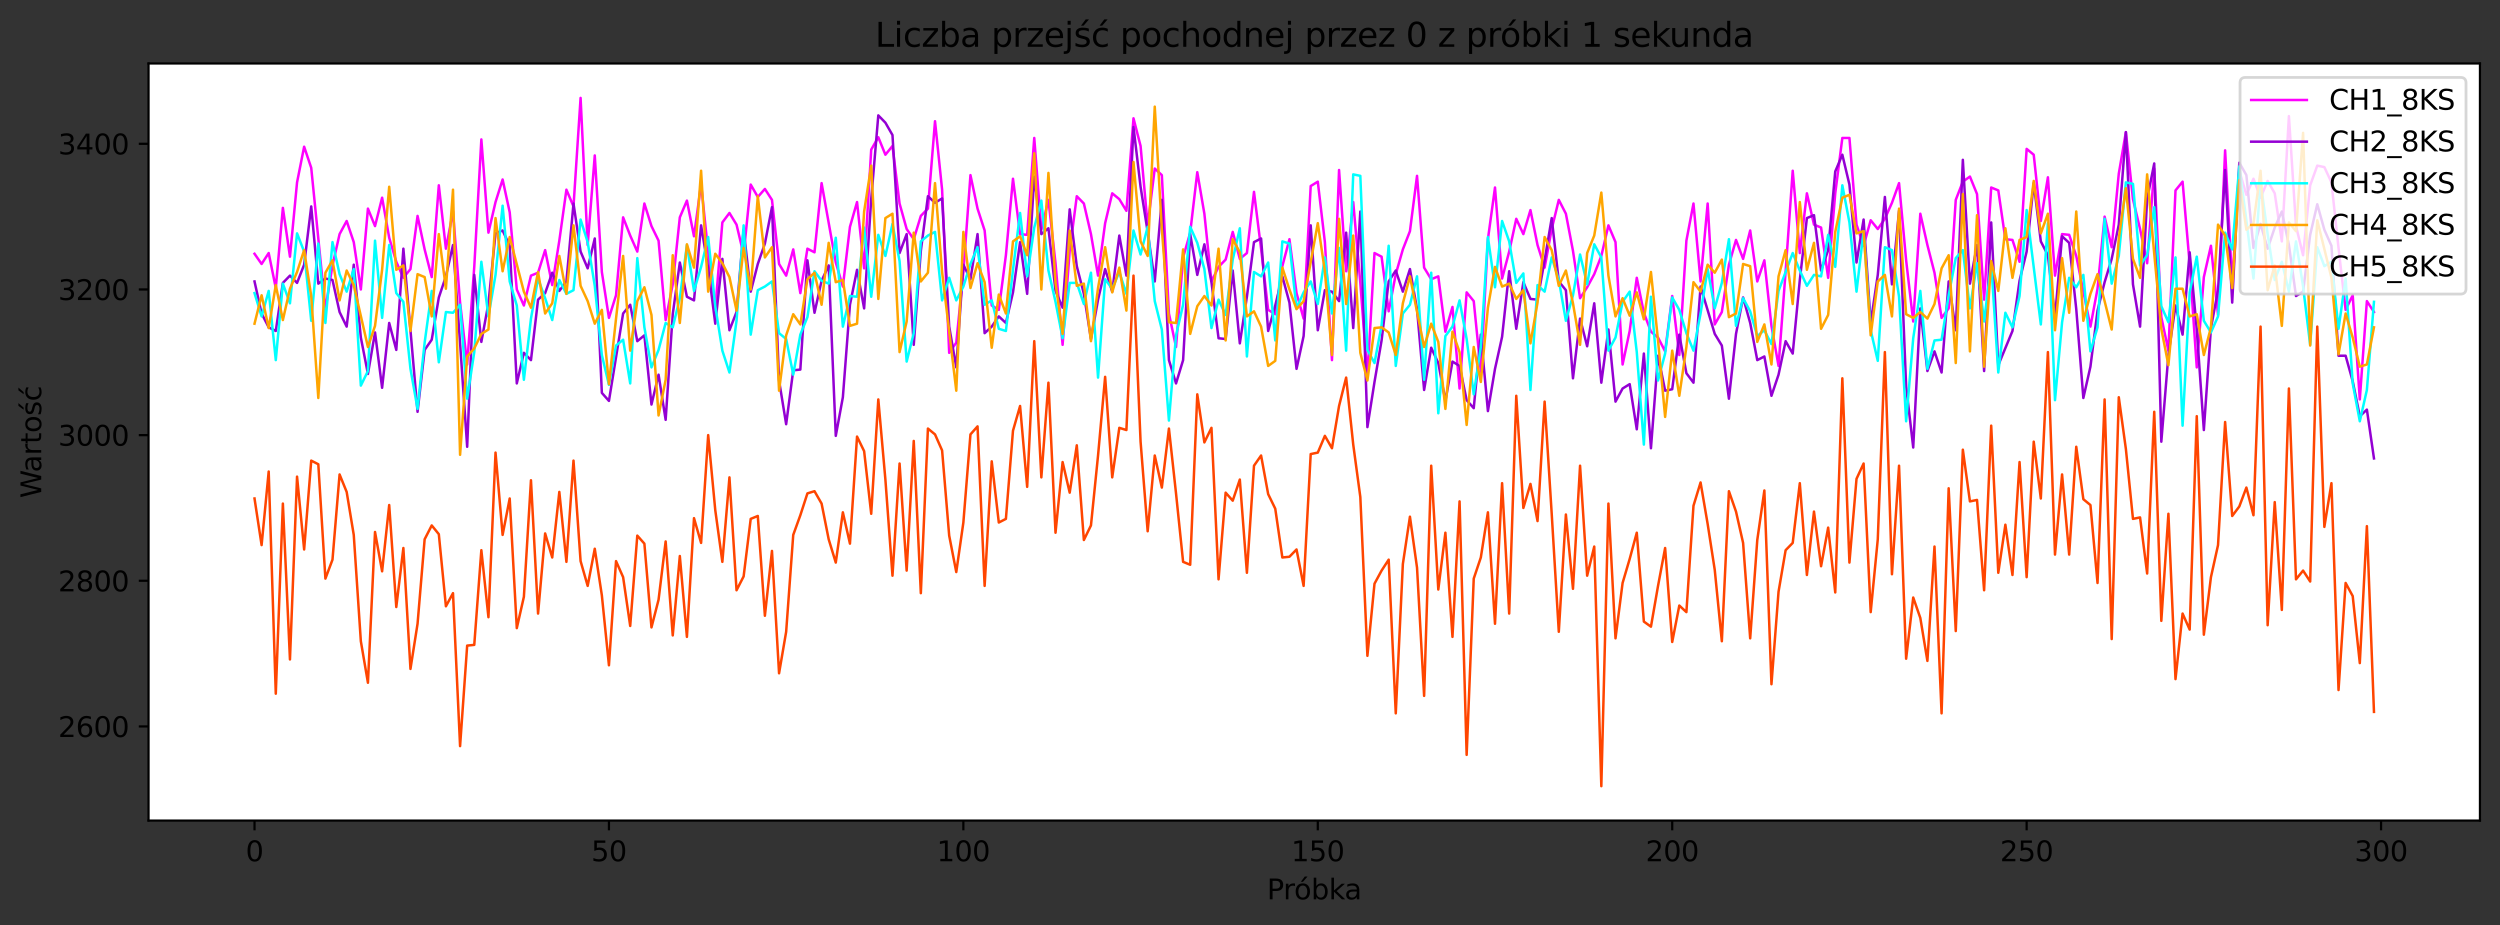 <?xml version="1.0" encoding="utf-8" standalone="no"?>
<!DOCTYPE svg PUBLIC "-//W3C//DTD SVG 1.1//EN"
  "http://www.w3.org/Graphics/SVG/1.1/DTD/svg11.dtd">
<svg xmlns:xlink="http://www.w3.org/1999/xlink" width="897.528pt" height="332.154pt" viewBox="0 0 897.528 332.154" xmlns="http://www.w3.org/2000/svg" version="1.1">
 <rect x="0" y="0" width="897.528" height="332.154" fill="#333333" stroke="none"/>
 <defs>
  <style type="text/css">*{stroke-linejoin: round; stroke-linecap: butt}</style>
 </defs>
 <g id="figure_1">
  <g id="patch_1">
   <path d="M 0 332.154 
L 897.528 332.154 
L 897.528 0 
L 0 0 
L 0 332.154 
z
" style="fill: none"/>
  </g>
  <g id="axes_1">
   <g id="patch_2">
    <path d="M 53.328 294.598 
L 890.328 294.598 
L 890.328 22.798 
L 53.328 22.798 
z
" style="fill: #ffffff"/>
   </g>
   <g id="matplotlib.axis_1">
    <g id="xtick_1">
     <g id="line2d_1">
      <defs>
       <path id="m60504881c4" d="M 0 0 
L 0 3.5 
" style="stroke: #000000; stroke-width: 0.8"/>
      </defs>
      <g>
       <use xlink:href="#m60504881c4" x="91.374" y="294.598" style="stroke: #000000; stroke-width: 0.8"/>
      </g>
     </g>
     <g id="text_1">
      <!-- 0 -->
      <g transform="translate(88.192 309.197)scale(0.1 -0.1)">
       <defs>
        <path id="DejaVuSans-30" d="M 2034 4250 
Q 1547 4250 1301 3770 
Q 1056 3291 1056 2328 
Q 1056 1369 1301 889 
Q 1547 409 2034 409 
Q 2525 409 2770 889 
Q 3016 1369 3016 2328 
Q 3016 3291 2770 3770 
Q 2525 4250 2034 4250 
z
M 2034 4750 
Q 2819 4750 3233 4129 
Q 3647 3509 3647 2328 
Q 3647 1150 3233 529 
Q 2819 -91 2034 -91 
Q 1250 -91 836 529 
Q 422 1150 422 2328 
Q 422 3509 836 4129 
Q 1250 4750 2034 4750 
z
" transform="scale(0.016)"/>
       </defs>
       <use xlink:href="#DejaVuSans-30"/>
      </g>
     </g>
    </g>
    <g id="xtick_2">
     <g id="line2d_2">
      <g>
       <use xlink:href="#m60504881c4" x="218.616" y="294.598" style="stroke: #000000; stroke-width: 0.8"/>
      </g>
     </g>
     <g id="text_2">
      <!-- 50 -->
      <g transform="translate(212.253 309.197)scale(0.1 -0.1)">
       <defs>
        <path id="DejaVuSans-35" d="M 691 4666 
L 3169 4666 
L 3169 4134 
L 1269 4134 
L 1269 2991 
Q 1406 3038 1543 3061 
Q 1681 3084 1819 3084 
Q 2600 3084 3056 2656 
Q 3513 2228 3513 1497 
Q 3513 744 3044 326 
Q 2575 -91 1722 -91 
Q 1428 -91 1123 -41 
Q 819 9 494 109 
L 494 744 
Q 775 591 1075 516 
Q 1375 441 1709 441 
Q 2250 441 2565 725 
Q 2881 1009 2881 1497 
Q 2881 1984 2565 2268 
Q 2250 2553 1709 2553 
Q 1456 2553 1204 2497 
Q 953 2441 691 2322 
L 691 4666 
z
" transform="scale(0.016)"/>
       </defs>
       <use xlink:href="#DejaVuSans-35"/>
       <use xlink:href="#DejaVuSans-30" x="63.623"/>
      </g>
     </g>
    </g>
    <g id="xtick_3">
     <g id="line2d_3">
      <g>
       <use xlink:href="#m60504881c4" x="345.858" y="294.598" style="stroke: #000000; stroke-width: 0.8"/>
      </g>
     </g>
     <g id="text_3">
      <!-- 100 -->
      <g transform="translate(336.314 309.197)scale(0.1 -0.1)">
       <defs>
        <path id="DejaVuSans-31" d="M 794 531 
L 1825 531 
L 1825 4091 
L 703 3866 
L 703 4441 
L 1819 4666 
L 2450 4666 
L 2450 531 
L 3481 531 
L 3481 0 
L 794 0 
L 794 531 
z
" transform="scale(0.016)"/>
       </defs>
       <use xlink:href="#DejaVuSans-31"/>
       <use xlink:href="#DejaVuSans-30" x="63.623"/>
       <use xlink:href="#DejaVuSans-30" x="127.246"/>
      </g>
     </g>
    </g>
    <g id="xtick_4">
     <g id="line2d_4">
      <g>
       <use xlink:href="#m60504881c4" x="473.101" y="294.598" style="stroke: #000000; stroke-width: 0.8"/>
      </g>
     </g>
     <g id="text_4">
      <!-- 150 -->
      <g transform="translate(463.557 309.197)scale(0.1 -0.1)">
       <use xlink:href="#DejaVuSans-31"/>
       <use xlink:href="#DejaVuSans-35" x="63.623"/>
       <use xlink:href="#DejaVuSans-30" x="127.246"/>
      </g>
     </g>
    </g>
    <g id="xtick_5">
     <g id="line2d_5">
      <g>
       <use xlink:href="#m60504881c4" x="600.343" y="294.598" style="stroke: #000000; stroke-width: 0.8"/>
      </g>
     </g>
     <g id="text_5">
      <!-- 200 -->
      <g transform="translate(590.799 309.197)scale(0.1 -0.1)">
       <defs>
        <path id="DejaVuSans-32" d="M 1228 531 
L 3431 531 
L 3431 0 
L 469 0 
L 469 531 
Q 828 903 1448 1529 
Q 2069 2156 2228 2338 
Q 2531 2678 2651 2914 
Q 2772 3150 2772 3378 
Q 2772 3750 2511 3984 
Q 2250 4219 1831 4219 
Q 1534 4219 1204 4116 
Q 875 4013 500 3803 
L 500 4441 
Q 881 4594 1212 4672 
Q 1544 4750 1819 4750 
Q 2544 4750 2975 4387 
Q 3406 4025 3406 3419 
Q 3406 3131 3298 2873 
Q 3191 2616 2906 2266 
Q 2828 2175 2409 1742 
Q 1991 1309 1228 531 
z
" transform="scale(0.016)"/>
       </defs>
       <use xlink:href="#DejaVuSans-32"/>
       <use xlink:href="#DejaVuSans-30" x="63.623"/>
       <use xlink:href="#DejaVuSans-30" x="127.246"/>
      </g>
     </g>
    </g>
    <g id="xtick_6">
     <g id="line2d_6">
      <g>
       <use xlink:href="#m60504881c4" x="727.585" y="294.598" style="stroke: #000000; stroke-width: 0.8"/>
      </g>
     </g>
     <g id="text_6">
      <!-- 250 -->
      <g transform="translate(718.041 309.197)scale(0.1 -0.1)">
       <use xlink:href="#DejaVuSans-32"/>
       <use xlink:href="#DejaVuSans-35" x="63.623"/>
       <use xlink:href="#DejaVuSans-30" x="127.246"/>
      </g>
     </g>
    </g>
    <g id="xtick_7">
     <g id="line2d_7">
      <g>
       <use xlink:href="#m60504881c4" x="854.828" y="294.598" style="stroke: #000000; stroke-width: 0.8"/>
      </g>
     </g>
     <g id="text_7">
      <!-- 300 -->
      <g transform="translate(845.284 309.197)scale(0.1 -0.1)">
       <defs>
        <path id="DejaVuSans-33" d="M 2597 2516 
Q 3050 2419 3304 2112 
Q 3559 1806 3559 1356 
Q 3559 666 3084 287 
Q 2609 -91 1734 -91 
Q 1441 -91 1130 -33 
Q 819 25 488 141 
L 488 750 
Q 750 597 1062 519 
Q 1375 441 1716 441 
Q 2309 441 2620 675 
Q 2931 909 2931 1356 
Q 2931 1769 2642 2001 
Q 2353 2234 1838 2234 
L 1294 2234 
L 1294 2753 
L 1863 2753 
Q 2328 2753 2575 2939 
Q 2822 3125 2822 3475 
Q 2822 3834 2567 4026 
Q 2313 4219 1838 4219 
Q 1578 4219 1281 4162 
Q 984 4106 628 3988 
L 628 4550 
Q 988 4650 1302 4700 
Q 1616 4750 1894 4750 
Q 2613 4750 3031 4423 
Q 3450 4097 3450 3541 
Q 3450 3153 3228 2886 
Q 3006 2619 2597 2516 
z
" transform="scale(0.016)"/>
       </defs>
       <use xlink:href="#DejaVuSans-33"/>
       <use xlink:href="#DejaVuSans-30" x="63.623"/>
       <use xlink:href="#DejaVuSans-30" x="127.246"/>
      </g>
     </g>
    </g>
    <g id="text_8">
     <!-- Próbka -->
     <g transform="translate(454.852 322.875)scale(0.1 -0.1)">
      <defs>
       <path id="DejaVuSans-50" d="M 1259 4147 
L 1259 2394 
L 2053 2394 
Q 2494 2394 2734 2622 
Q 2975 2850 2975 3272 
Q 2975 3691 2734 3919 
Q 2494 4147 2053 4147 
L 1259 4147 
z
M 628 4666 
L 2053 4666 
Q 2838 4666 3239 4311 
Q 3641 3956 3641 3272 
Q 3641 2581 3239 2228 
Q 2838 1875 2053 1875 
L 1259 1875 
L 1259 0 
L 628 0 
L 628 4666 
z
" transform="scale(0.016)"/>
       <path id="DejaVuSans-72" d="M 2631 2963 
Q 2534 3019 2420 3045 
Q 2306 3072 2169 3072 
Q 1681 3072 1420 2755 
Q 1159 2438 1159 1844 
L 1159 0 
L 581 0 
L 581 3500 
L 1159 3500 
L 1159 2956 
Q 1341 3275 1631 3429 
Q 1922 3584 2338 3584 
Q 2397 3584 2469 3576 
Q 2541 3569 2628 3553 
L 2631 2963 
z
" transform="scale(0.016)"/>
       <path id="DejaVuSans-f3" d="M 1959 3097 
Q 1497 3097 1228 2736 
Q 959 2375 959 1747 
Q 959 1119 1226 758 
Q 1494 397 1959 397 
Q 2419 397 2687 759 
Q 2956 1122 2956 1747 
Q 2956 2369 2687 2733 
Q 2419 3097 1959 3097 
z
M 1959 3584 
Q 2709 3584 3137 3096 
Q 3566 2609 3566 1747 
Q 3566 888 3137 398 
Q 2709 -91 1959 -91 
Q 1206 -91 779 398 
Q 353 888 353 1747 
Q 353 2609 779 3096 
Q 1206 3584 1959 3584 
z
M 2394 5119 
L 3016 5119 
L 1998 3944 
L 1519 3944 
L 2394 5119 
z
" transform="scale(0.016)"/>
       <path id="DejaVuSans-62" d="M 3116 1747 
Q 3116 2381 2855 2742 
Q 2594 3103 2138 3103 
Q 1681 3103 1420 2742 
Q 1159 2381 1159 1747 
Q 1159 1113 1420 752 
Q 1681 391 2138 391 
Q 2594 391 2855 752 
Q 3116 1113 3116 1747 
z
M 1159 2969 
Q 1341 3281 1617 3432 
Q 1894 3584 2278 3584 
Q 2916 3584 3314 3078 
Q 3713 2572 3713 1747 
Q 3713 922 3314 415 
Q 2916 -91 2278 -91 
Q 1894 -91 1617 61 
Q 1341 213 1159 525 
L 1159 0 
L 581 0 
L 581 4863 
L 1159 4863 
L 1159 2969 
z
" transform="scale(0.016)"/>
       <path id="DejaVuSans-6b" d="M 581 4863 
L 1159 4863 
L 1159 1991 
L 2875 3500 
L 3609 3500 
L 1753 1863 
L 3688 0 
L 2938 0 
L 1159 1709 
L 1159 0 
L 581 0 
L 581 4863 
z
" transform="scale(0.016)"/>
       <path id="DejaVuSans-61" d="M 2194 1759 
Q 1497 1759 1228 1600 
Q 959 1441 959 1056 
Q 959 750 1161 570 
Q 1363 391 1709 391 
Q 2188 391 2477 730 
Q 2766 1069 2766 1631 
L 2766 1759 
L 2194 1759 
z
M 3341 1997 
L 3341 0 
L 2766 0 
L 2766 531 
Q 2569 213 2275 61 
Q 1981 -91 1556 -91 
Q 1019 -91 701 211 
Q 384 513 384 1019 
Q 384 1609 779 1909 
Q 1175 2209 1959 2209 
L 2766 2209 
L 2766 2266 
Q 2766 2663 2505 2880 
Q 2244 3097 1772 3097 
Q 1472 3097 1187 3025 
Q 903 2953 641 2809 
L 641 3341 
Q 956 3463 1253 3523 
Q 1550 3584 1831 3584 
Q 2591 3584 2966 3190 
Q 3341 2797 3341 1997 
z
" transform="scale(0.016)"/>
      </defs>
      <use xlink:href="#DejaVuSans-50"/>
      <use xlink:href="#DejaVuSans-72" x="58.553"/>
      <use xlink:href="#DejaVuSans-f3" x="97.416"/>
      <use xlink:href="#DejaVuSans-62" x="158.598"/>
      <use xlink:href="#DejaVuSans-6b" x="222.074"/>
      <use xlink:href="#DejaVuSans-61" x="278.234"/>
     </g>
    </g>
   </g>
   <g id="matplotlib.axis_2">
    <g id="ytick_1">
     <g id="line2d_8">
      <defs>
       <path id="mabdceeea5d" d="M 0 0 
L -3.5 0 
" style="stroke: #000000; stroke-width: 0.8"/>
      </defs>
      <g>
       <use xlink:href="#mabdceeea5d" x="53.328" y="260.803" style="stroke: #000000; stroke-width: 0.8"/>
      </g>
     </g>
     <g id="text_9">
      <!-- 2600 -->
      <g transform="translate(20.878 264.602)scale(0.1 -0.1)">
       <defs>
        <path id="DejaVuSans-36" d="M 2113 2584 
Q 1688 2584 1439 2293 
Q 1191 2003 1191 1497 
Q 1191 994 1439 701 
Q 1688 409 2113 409 
Q 2538 409 2786 701 
Q 3034 994 3034 1497 
Q 3034 2003 2786 2293 
Q 2538 2584 2113 2584 
z
M 3366 4563 
L 3366 3988 
Q 3128 4100 2886 4159 
Q 2644 4219 2406 4219 
Q 1781 4219 1451 3797 
Q 1122 3375 1075 2522 
Q 1259 2794 1537 2939 
Q 1816 3084 2150 3084 
Q 2853 3084 3261 2657 
Q 3669 2231 3669 1497 
Q 3669 778 3244 343 
Q 2819 -91 2113 -91 
Q 1303 -91 875 529 
Q 447 1150 447 2328 
Q 447 3434 972 4092 
Q 1497 4750 2381 4750 
Q 2619 4750 2861 4703 
Q 3103 4656 3366 4563 
z
" transform="scale(0.016)"/>
       </defs>
       <use xlink:href="#DejaVuSans-32"/>
       <use xlink:href="#DejaVuSans-36" x="63.623"/>
       <use xlink:href="#DejaVuSans-30" x="127.246"/>
       <use xlink:href="#DejaVuSans-30" x="190.869"/>
      </g>
     </g>
    </g>
    <g id="ytick_2">
     <g id="line2d_9">
      <g>
       <use xlink:href="#mabdceeea5d" x="53.328" y="208.509" style="stroke: #000000; stroke-width: 0.8"/>
      </g>
     </g>
     <g id="text_10">
      <!-- 2800 -->
      <g transform="translate(20.878 212.308)scale(0.1 -0.1)">
       <defs>
        <path id="DejaVuSans-38" d="M 2034 2216 
Q 1584 2216 1326 1975 
Q 1069 1734 1069 1313 
Q 1069 891 1326 650 
Q 1584 409 2034 409 
Q 2484 409 2743 651 
Q 3003 894 3003 1313 
Q 3003 1734 2745 1975 
Q 2488 2216 2034 2216 
z
M 1403 2484 
Q 997 2584 770 2862 
Q 544 3141 544 3541 
Q 544 4100 942 4425 
Q 1341 4750 2034 4750 
Q 2731 4750 3128 4425 
Q 3525 4100 3525 3541 
Q 3525 3141 3298 2862 
Q 3072 2584 2669 2484 
Q 3125 2378 3379 2068 
Q 3634 1759 3634 1313 
Q 3634 634 3220 271 
Q 2806 -91 2034 -91 
Q 1263 -91 848 271 
Q 434 634 434 1313 
Q 434 1759 690 2068 
Q 947 2378 1403 2484 
z
M 1172 3481 
Q 1172 3119 1398 2916 
Q 1625 2713 2034 2713 
Q 2441 2713 2670 2916 
Q 2900 3119 2900 3481 
Q 2900 3844 2670 4047 
Q 2441 4250 2034 4250 
Q 1625 4250 1398 4047 
Q 1172 3844 1172 3481 
z
" transform="scale(0.016)"/>
       </defs>
       <use xlink:href="#DejaVuSans-32"/>
       <use xlink:href="#DejaVuSans-38" x="63.623"/>
       <use xlink:href="#DejaVuSans-30" x="127.246"/>
       <use xlink:href="#DejaVuSans-30" x="190.869"/>
      </g>
     </g>
    </g>
    <g id="ytick_3">
     <g id="line2d_10">
      <g>
       <use xlink:href="#mabdceeea5d" x="53.328" y="156.214" style="stroke: #000000; stroke-width: 0.8"/>
      </g>
     </g>
     <g id="text_11">
      <!-- 3000 -->
      <g transform="translate(20.878 160.013)scale(0.1 -0.1)">
       <use xlink:href="#DejaVuSans-33"/>
       <use xlink:href="#DejaVuSans-30" x="63.623"/>
       <use xlink:href="#DejaVuSans-30" x="127.246"/>
       <use xlink:href="#DejaVuSans-30" x="190.869"/>
      </g>
     </g>
    </g>
    <g id="ytick_4">
     <g id="line2d_11">
      <g>
       <use xlink:href="#mabdceeea5d" x="53.328" y="103.92" style="stroke: #000000; stroke-width: 0.8"/>
      </g>
     </g>
     <g id="text_12">
      <!-- 3200 -->
      <g transform="translate(20.878 107.719)scale(0.1 -0.1)">
       <use xlink:href="#DejaVuSans-33"/>
       <use xlink:href="#DejaVuSans-32" x="63.623"/>
       <use xlink:href="#DejaVuSans-30" x="127.246"/>
       <use xlink:href="#DejaVuSans-30" x="190.869"/>
      </g>
     </g>
    </g>
    <g id="ytick_5">
     <g id="line2d_12">
      <g>
       <use xlink:href="#mabdceeea5d" x="53.328" y="51.625" style="stroke: #000000; stroke-width: 0.8"/>
      </g>
     </g>
     <g id="text_13">
      <!-- 3400 -->
      <g transform="translate(20.878 55.425)scale(0.1 -0.1)">
       <defs>
        <path id="DejaVuSans-34" d="M 2419 4116 
L 825 1625 
L 2419 1625 
L 2419 4116 
z
M 2253 4666 
L 3047 4666 
L 3047 1625 
L 3713 1625 
L 3713 1100 
L 3047 1100 
L 3047 0 
L 2419 0 
L 2419 1100 
L 313 1100 
L 313 1709 
L 2253 4666 
z
" transform="scale(0.016)"/>
       </defs>
       <use xlink:href="#DejaVuSans-33"/>
       <use xlink:href="#DejaVuSans-34" x="63.623"/>
       <use xlink:href="#DejaVuSans-30" x="127.246"/>
       <use xlink:href="#DejaVuSans-30" x="190.869"/>
      </g>
     </g>
    </g>
    <g id="text_14">
     <!-- Wartość -->
     <g transform="translate(14.798 178.816)rotate(-90)scale(0.1 -0.1)">
      <defs>
       <path id="DejaVuSans-57" d="M 213 4666 
L 850 4666 
L 1831 722 
L 2809 4666 
L 3519 4666 
L 4500 722 
L 5478 4666 
L 6119 4666 
L 4947 0 
L 4153 0 
L 3169 4050 
L 2175 0 
L 1381 0 
L 213 4666 
z
" transform="scale(0.016)"/>
       <path id="DejaVuSans-74" d="M 1172 4494 
L 1172 3500 
L 2356 3500 
L 2356 3053 
L 1172 3053 
L 1172 1153 
Q 1172 725 1289 603 
Q 1406 481 1766 481 
L 2356 481 
L 2356 0 
L 1766 0 
Q 1100 0 847 248 
Q 594 497 594 1153 
L 594 3053 
L 172 3053 
L 172 3500 
L 594 3500 
L 594 4494 
L 1172 4494 
z
" transform="scale(0.016)"/>
       <path id="DejaVuSans-6f" d="M 1959 3097 
Q 1497 3097 1228 2736 
Q 959 2375 959 1747 
Q 959 1119 1226 758 
Q 1494 397 1959 397 
Q 2419 397 2687 759 
Q 2956 1122 2956 1747 
Q 2956 2369 2687 2733 
Q 2419 3097 1959 3097 
z
M 1959 3584 
Q 2709 3584 3137 3096 
Q 3566 2609 3566 1747 
Q 3566 888 3137 398 
Q 2709 -91 1959 -91 
Q 1206 -91 779 398 
Q 353 888 353 1747 
Q 353 2609 779 3096 
Q 1206 3584 1959 3584 
z
" transform="scale(0.016)"/>
       <path id="DejaVuSans-15b" d="M 2242 5119 
L 2864 5119 
L 1846 3944 
L 1367 3944 
L 2242 5119 
z
M 2834 3397 
L 2834 2853 
Q 2591 2978 2328 3040 
Q 2066 3103 1784 3103 
Q 1356 3103 1142 2972 
Q 928 2841 928 2578 
Q 928 2378 1081 2264 
Q 1234 2150 1697 2047 
L 1894 2003 
Q 2506 1872 2764 1633 
Q 3022 1394 3022 966 
Q 3022 478 2636 193 
Q 2250 -91 1575 -91 
Q 1294 -91 989 -36 
Q 684 19 347 128 
L 347 722 
Q 666 556 975 473 
Q 1284 391 1588 391 
Q 1994 391 2212 530 
Q 2431 669 2431 922 
Q 2431 1156 2273 1281 
Q 2116 1406 1581 1522 
L 1381 1569 
Q 847 1681 609 1914 
Q 372 2147 372 2553 
Q 372 3047 722 3315 
Q 1072 3584 1716 3584 
Q 2034 3584 2315 3537 
Q 2597 3491 2834 3397 
z
" transform="scale(0.016)"/>
       <path id="DejaVuSans-107" d="M 3122 3366 
L 3122 2828 
Q 2878 2963 2633 3030 
Q 2388 3097 2138 3097 
Q 1578 3097 1268 2742 
Q 959 2388 959 1747 
Q 959 1106 1268 751 
Q 1578 397 2138 397 
Q 2388 397 2633 464 
Q 2878 531 3122 666 
L 3122 134 
Q 2881 22 2623 -34 
Q 2366 -91 2075 -91 
Q 1284 -91 818 406 
Q 353 903 353 1747 
Q 353 2603 823 3093 
Q 1294 3584 2113 3584 
Q 2378 3584 2631 3529 
Q 2884 3475 3122 3366 
z
M 2466 5119 
L 3088 5119 
L 2070 3944 
L 1591 3944 
L 2466 5119 
z
" transform="scale(0.016)"/>
      </defs>
      <use xlink:href="#DejaVuSans-57"/>
      <use xlink:href="#DejaVuSans-61" x="92.502"/>
      <use xlink:href="#DejaVuSans-72" x="153.781"/>
      <use xlink:href="#DejaVuSans-74" x="194.895"/>
      <use xlink:href="#DejaVuSans-6f" x="234.104"/>
      <use xlink:href="#DejaVuSans-15b" x="295.285"/>
      <use xlink:href="#DejaVuSans-107" x="347.385"/>
     </g>
    </g>
   </g>
   <g id="line2d_13">
    <path d="M 91.374 91.108 
L 93.918 94.768 
L 96.463 90.846 
L 99.008 103.397 
L 101.553 74.635 
L 104.098 92.154 
L 106.643 65.483 
L 109.188 52.671 
L 111.732 60.254 
L 116.822 110.98 
L 119.367 95.291 
L 121.912 84.048 
L 124.457 79.341 
L 127.001 86.924 
L 129.546 103.92 
L 132.091 74.896 
L 134.636 81.172 
L 137.181 70.974 
L 139.726 85.355 
L 142.271 93.984 
L 144.815 99.736 
L 147.36 96.599 
L 149.905 77.511 
L 152.45 89.539 
L 154.995 99.475 
L 157.54 66.529 
L 160.084 89.277 
L 162.629 75.942 
L 165.174 108.626 
L 167.719 130.851 
L 170.264 95.814 
L 172.809 50.057 
L 175.354 83.525 
L 177.898 72.543 
L 180.443 64.438 
L 182.988 76.204 
L 185.533 103.92 
L 188.078 109.672 
L 190.623 98.952 
L 193.167 97.906 
L 195.712 89.8 
L 198.257 102.351 
L 200.802 86.401 
L 203.347 68.098 
L 205.892 74.112 
L 208.437 35.153 
L 210.981 87.97 
L 213.526 55.809 
L 216.071 97.644 
L 218.616 114.117 
L 221.161 106.012 
L 223.706 78.034 
L 226.25 84.571 
L 228.795 90.323 
L 231.34 73.066 
L 233.885 81.172 
L 236.43 86.401 
L 238.975 114.902 
L 241.52 102.089 
L 244.064 78.034 
L 246.609 72.02 
L 249.154 84.832 
L 251.699 66.006 
L 254.244 90.585 
L 256.789 110.98 
L 259.333 79.864 
L 261.878 76.465 
L 264.423 80.649 
L 266.968 91.369 
L 269.513 66.268 
L 272.058 70.713 
L 274.603 67.837 
L 277.147 71.759 
L 279.692 94.768 
L 282.237 98.952 
L 284.782 89.539 
L 287.327 105.227 
L 289.872 89.277 
L 292.416 90.585 
L 294.961 65.745 
L 300.051 94.245 
L 302.596 102.874 
L 305.141 81.433 
L 307.686 72.543 
L 310.23 96.337 
L 312.775 53.717 
L 315.32 49.272 
L 317.865 55.547 
L 320.41 52.41 
L 322.955 73.066 
L 325.499 82.218 
L 328.044 85.878 
L 330.589 77.511 
L 333.134 74.896 
L 335.679 43.52 
L 338.224 68.098 
L 340.769 126.668 
L 343.313 123.007 
L 345.858 97.644 
L 348.403 62.869 
L 350.948 74.896 
L 353.493 82.741 
L 356.038 109.672 
L 358.582 111.241 
L 361.127 91.631 
L 363.672 64.176 
L 366.217 84.048 
L 368.762 84.309 
L 371.307 49.534 
L 373.852 82.479 
L 376.396 71.759 
L 378.941 94.507 
L 381.486 123.792 
L 384.031 90.062 
L 386.576 70.451 
L 389.121 73.066 
L 391.665 84.048 
L 394.21 98.952 
L 396.755 80.126 
L 399.3 69.405 
L 401.845 71.497 
L 404.39 75.681 
L 406.935 42.474 
L 409.479 52.41 
L 412.024 80.91 
L 414.569 60.515 
L 417.114 62.869 
L 419.659 112.548 
L 422.204 124.576 
L 424.748 92.415 
L 427.293 83.525 
L 429.838 61.823 
L 432.383 76.727 
L 434.928 101.044 
L 437.473 95.814 
L 440.018 93.199 
L 442.562 83.263 
L 445.107 92.938 
L 447.652 90.846 
L 450.197 68.883 
L 452.742 89.277 
L 455.287 111.241 
L 457.831 112.81 
L 460.376 95.553 
L 462.921 85.878 
L 465.466 105.227 
L 468.011 114.379 
L 470.556 66.791 
L 473.101 65.222 
L 475.645 86.924 
L 478.19 129.283 
L 480.735 61.038 
L 483.28 97.383 
L 485.825 72.543 
L 488.37 101.567 
L 490.914 135.035 
L 493.459 90.846 
L 496.004 92.154 
L 498.549 111.764 
L 501.094 98.429 
L 503.639 89.539 
L 506.184 83.002 
L 508.728 63.13 
L 511.273 96.076 
L 513.818 100.259 
L 516.363 99.213 
L 518.908 119.085 
L 521.453 110.195 
L 523.997 139.48 
L 526.542 104.966 
L 529.087 108.103 
L 531.632 133.466 
L 534.177 85.878 
L 536.722 67.314 
L 539.267 99.998 
L 541.811 90.323 
L 544.356 78.557 
L 546.901 84.048 
L 549.446 75.419 
L 551.991 87.97 
L 554.536 96.076 
L 557.08 82.218 
L 559.625 71.759 
L 562.17 76.727 
L 564.715 90.062 
L 567.26 107.057 
L 569.805 103.135 
L 572.35 98.429 
L 574.894 91.892 
L 577.439 80.91 
L 579.984 86.924 
L 582.529 130.851 
L 585.074 118.824 
L 587.619 99.736 
L 590.163 112.287 
L 592.708 119.085 
L 595.253 121.177 
L 597.798 126.145 
L 600.343 106.273 
L 602.888 127.452 
L 605.433 86.401 
L 607.977 73.066 
L 610.522 101.044 
L 613.067 73.066 
L 615.612 116.47 
L 618.157 112.025 
L 620.702 95.03 
L 623.246 86.14 
L 625.791 92.938 
L 628.336 82.741 
L 630.881 101.044 
L 633.426 93.461 
L 635.971 116.993 
L 638.516 131.374 
L 641.06 97.383 
L 643.605 61.3 
L 646.15 90.846 
L 648.695 69.405 
L 651.24 80.649 
L 653.785 81.695 
L 656.329 99.736 
L 658.874 69.405 
L 661.419 49.534 
L 663.964 49.534 
L 666.509 80.649 
L 669.054 88.231 
L 671.599 79.08 
L 674.143 82.218 
L 676.688 78.557 
L 679.233 72.805 
L 681.778 65.745 
L 684.323 93.461 
L 686.868 115.425 
L 689.412 76.727 
L 691.957 87.97 
L 694.502 97.906 
L 697.047 114.117 
L 699.592 110.718 
L 702.137 71.759 
L 704.682 65.222 
L 707.226 63.392 
L 709.771 69.667 
L 712.316 107.58 
L 714.861 67.314 
L 717.406 68.36 
L 719.951 85.878 
L 722.496 86.14 
L 725.04 93.984 
L 727.585 53.456 
L 730.13 55.547 
L 732.675 79.341 
L 735.22 63.653 
L 737.765 98.952 
L 740.309 84.048 
L 742.854 84.309 
L 745.399 91.892 
L 750.489 117.255 
L 753.034 103.658 
L 755.579 77.773 
L 758.123 88.754 
L 760.668 62.346 
L 763.213 47.442 
L 765.758 71.497 
L 768.303 82.218 
L 770.848 94.507 
L 773.392 60.515 
L 775.937 113.856 
L 778.482 125.883 
L 781.027 68.36 
L 783.572 65.222 
L 786.117 94.768 
L 788.662 131.897 
L 791.206 99.475 
L 793.751 88.231 
L 796.296 113.071 
L 798.841 53.979 
L 801.386 101.828 
L 803.931 61.3 
L 806.475 69.928 
L 809.02 64.176 
L 811.565 70.974 
L 814.11 64.96 
L 816.655 69.405 
L 819.2 86.663 
L 821.745 41.689 
L 824.289 81.172 
L 826.834 91.631 
L 829.379 66.529 
L 831.924 59.47 
L 834.469 59.992 
L 837.014 65.483 
L 839.558 89.016 
L 842.103 111.241 
L 844.648 106.012 
L 847.193 143.402 
L 849.738 108.103 
L 852.283 112.025 
L 852.283 112.025 
" clip-path="url(#p844cc1c0b8)" style="fill: none; stroke: #ff00ff; stroke-width: 0.9; stroke-linecap: square"/>
   </g>
   <g id="line2d_14">
    <path d="M 91.374 101.044 
L 93.918 112.548 
L 96.463 117.516 
L 99.008 118.824 
L 101.553 101.567 
L 104.098 98.952 
L 106.643 101.567 
L 109.188 95.03 
L 111.732 74.112 
L 114.277 101.828 
L 116.822 99.998 
L 119.367 100.521 
L 121.912 112.025 
L 124.457 117.255 
L 127.001 95.03 
L 129.546 121.177 
L 132.091 134.251 
L 134.636 119.347 
L 137.181 139.218 
L 139.726 115.947 
L 142.271 125.622 
L 144.815 89.277 
L 149.905 147.847 
L 152.45 125.622 
L 154.995 121.961 
L 157.54 106.796 
L 160.084 99.213 
L 162.629 87.97 
L 165.174 123.269 
L 167.719 160.398 
L 170.264 98.69 
L 172.809 122.746 
L 175.354 108.888 
L 177.898 83.786 
L 180.443 82.741 
L 182.988 88.231 
L 185.533 137.65 
L 188.078 126.668 
L 190.623 129.283 
L 193.167 107.58 
L 195.712 105.227 
L 198.257 97.906 
L 200.802 104.443 
L 203.347 101.044 
L 205.892 73.066 
L 208.437 90.323 
L 210.981 96.337 
L 213.526 85.617 
L 216.071 141.049 
L 218.616 143.925 
L 223.706 112.548 
L 226.25 109.411 
L 228.795 122.484 
L 231.34 120.392 
L 233.885 145.232 
L 236.43 134.512 
L 238.975 150.723 
L 241.52 112.81 
L 244.064 94.245 
L 246.609 106.534 
L 249.154 107.842 
L 251.699 80.91 
L 254.244 96.337 
L 256.789 116.209 
L 259.333 92.938 
L 261.878 118.562 
L 264.423 112.025 
L 266.968 82.479 
L 269.513 104.704 
L 272.058 94.768 
L 274.603 87.447 
L 277.147 74.373 
L 279.692 136.604 
L 282.237 152.292 
L 284.782 132.943 
L 287.327 132.682 
L 289.872 93.461 
L 292.416 112.287 
L 294.961 100.782 
L 297.506 95.291 
L 300.051 156.476 
L 302.596 142.618 
L 305.141 109.411 
L 307.686 96.86 
L 310.23 110.718 
L 312.775 71.497 
L 315.32 41.428 
L 317.865 44.043 
L 320.41 48.488 
L 322.955 90.846 
L 325.499 84.048 
L 328.044 123.792 
L 330.589 90.062 
L 333.134 70.451 
L 335.679 72.805 
L 338.224 71.236 
L 340.769 117.255 
L 343.313 131.897 
L 345.858 95.03 
L 348.403 100.259 
L 350.948 84.048 
L 353.493 119.608 
L 356.038 117.255 
L 358.582 113.594 
L 361.127 115.947 
L 363.672 104.966 
L 366.217 86.924 
L 368.762 105.489 
L 371.307 63.392 
L 373.852 84.048 
L 376.396 81.956 
L 378.941 104.443 
L 381.486 110.457 
L 384.031 75.158 
L 386.576 95.553 
L 389.121 105.489 
L 391.665 121.7 
L 394.21 107.58 
L 396.755 96.599 
L 399.3 104.704 
L 401.845 84.571 
L 404.39 98.952 
L 406.935 45.612 
L 409.479 67.052 
L 412.024 83.263 
L 414.569 101.044 
L 417.114 71.759 
L 419.659 129.283 
L 422.204 137.65 
L 424.748 129.283 
L 427.293 84.048 
L 429.838 98.69 
L 432.383 87.709 
L 434.928 101.305 
L 437.473 121.438 
L 440.018 121.7 
L 442.562 97.122 
L 445.107 123.269 
L 447.652 106.534 
L 450.197 86.924 
L 452.742 85.617 
L 455.287 118.824 
L 457.831 109.672 
L 460.376 99.213 
L 462.921 108.626 
L 465.466 132.42 
L 468.011 120.654 
L 470.556 80.91 
L 473.101 118.562 
L 475.645 104.181 
L 478.19 104.704 
L 480.735 108.103 
L 483.28 83.525 
L 485.825 117.778 
L 488.37 75.942 
L 490.914 153.338 
L 493.459 137.127 
L 496.004 122.223 
L 498.549 101.044 
L 501.094 97.122 
L 503.639 104.704 
L 506.184 96.599 
L 508.728 110.98 
L 511.273 140.003 
L 513.818 124.838 
L 516.363 130.328 
L 518.908 143.925 
L 521.453 129.805 
L 523.997 131.374 
L 526.542 143.663 
L 529.087 146.54 
L 531.632 120.131 
L 534.177 147.586 
L 536.722 132.42 
L 539.267 120.915 
L 541.811 97.383 
L 544.356 118.039 
L 546.901 101.305 
L 549.446 107.319 
L 551.991 107.58 
L 554.536 93.461 
L 557.08 78.296 
L 559.625 101.044 
L 562.17 104.181 
L 564.715 135.819 
L 567.26 114.379 
L 569.805 124.315 
L 572.35 108.888 
L 574.894 137.388 
L 577.439 118.301 
L 579.984 144.186 
L 582.529 139.48 
L 585.074 137.911 
L 587.619 154.122 
L 590.163 126.929 
L 592.708 160.921 
L 595.253 127.714 
L 597.798 140.264 
L 600.343 139.741 
L 602.888 120.131 
L 605.433 133.989 
L 607.977 137.388 
L 610.522 102.874 
L 615.612 119.87 
L 618.157 124.053 
L 620.702 143.141 
L 623.246 119.87 
L 625.791 106.796 
L 628.336 115.947 
L 630.881 129.283 
L 633.426 127.975 
L 635.971 142.095 
L 638.516 134.512 
L 641.06 122.484 
L 643.605 126.929 
L 646.15 100.521 
L 648.695 78.296 
L 651.24 77.25 
L 653.785 97.122 
L 656.329 89.8 
L 658.874 61.561 
L 661.419 55.547 
L 663.964 66.268 
L 666.509 94.245 
L 669.054 78.818 
L 671.599 115.947 
L 674.143 98.69 
L 676.688 70.713 
L 679.233 102.089 
L 681.778 75.681 
L 684.323 138.696 
L 686.868 160.659 
L 689.412 110.718 
L 691.957 133.205 
L 694.502 126.145 
L 697.047 133.728 
L 699.592 101.044 
L 702.137 118.562 
L 704.682 57.378 
L 707.226 101.828 
L 709.771 87.97 
L 712.316 133.205 
L 714.861 79.864 
L 717.406 131.113 
L 722.496 118.824 
L 725.04 100.782 
L 727.585 90.323 
L 730.13 65.745 
L 732.675 86.663 
L 735.22 91.631 
L 737.765 113.856 
L 740.309 84.832 
L 742.854 87.186 
L 745.399 110.98 
L 747.944 142.879 
L 750.489 131.636 
L 753.034 111.502 
L 755.579 101.305 
L 758.123 92.938 
L 760.668 80.649 
L 763.213 47.442 
L 765.758 102.089 
L 768.303 117.255 
L 770.848 71.497 
L 773.392 58.685 
L 775.937 158.567 
L 778.482 127.452 
L 781.027 109.672 
L 783.572 120.131 
L 786.117 90.585 
L 788.662 118.301 
L 791.206 154.384 
L 793.751 117.778 
L 796.296 104.181 
L 798.841 61.038 
L 801.386 108.626 
L 803.931 58.424 
L 806.475 62.869 
L 809.02 89.016 
L 811.565 80.387 
L 814.11 89.277 
L 816.655 81.695 
L 819.2 75.942 
L 821.745 87.97 
L 824.289 106.273 
L 826.834 104.704 
L 829.379 84.309 
L 831.924 73.328 
L 834.469 82.479 
L 837.014 88.231 
L 839.558 127.714 
L 842.103 127.714 
L 844.648 136.865 
L 847.193 149.416 
L 849.738 147.063 
L 852.283 164.581 
L 852.283 164.581 
" clip-path="url(#p844cc1c0b8)" style="fill: none; stroke: #9400d3; stroke-width: 0.9; stroke-linecap: square"/>
   </g>
   <g id="line2d_15">
    <path d="M 91.374 105.227 
L 93.918 113.594 
L 96.463 104.443 
L 99.008 129.283 
L 101.553 101.828 
L 104.098 108.888 
L 106.643 83.786 
L 109.188 90.323 
L 111.732 115.163 
L 114.277 87.447 
L 116.822 115.947 
L 119.367 86.924 
L 121.912 98.429 
L 124.457 104.704 
L 127.001 96.599 
L 129.546 138.434 
L 132.091 133.205 
L 134.636 86.401 
L 137.181 114.117 
L 139.726 87.97 
L 142.271 105.227 
L 144.815 108.365 
L 147.36 132.42 
L 149.905 146.801 
L 152.45 123.007 
L 154.995 104.443 
L 157.54 130.067 
L 160.084 112.025 
L 162.629 112.287 
L 165.174 109.411 
L 167.719 143.141 
L 170.264 126.406 
L 172.809 93.984 
L 175.354 113.594 
L 177.898 98.69 
L 180.443 73.851 
L 182.988 101.044 
L 185.533 109.672 
L 188.078 136.342 
L 190.623 114.379 
L 193.167 99.998 
L 195.712 107.057 
L 198.257 114.902 
L 200.802 100.521 
L 203.347 105.489 
L 205.892 104.181 
L 208.437 78.818 
L 210.981 86.924 
L 213.526 102.612 
L 216.071 127.452 
L 218.616 138.173 
L 221.161 124.053 
L 223.706 121.961 
L 226.25 137.65 
L 228.795 92.676 
L 231.34 117.516 
L 233.885 131.897 
L 236.43 125.622 
L 238.975 115.947 
L 241.52 117.516 
L 244.064 107.057 
L 246.609 87.97 
L 249.154 104.443 
L 251.699 95.814 
L 254.244 85.094 
L 256.789 109.934 
L 259.333 125.883 
L 261.878 133.728 
L 264.423 115.163 
L 266.968 80.91 
L 269.513 120.131 
L 272.058 104.181 
L 274.603 102.874 
L 277.147 101.044 
L 279.692 119.608 
L 282.237 121.7 
L 284.782 134.512 
L 287.327 120.131 
L 289.872 113.856 
L 292.416 97.383 
L 294.961 100.782 
L 297.506 101.828 
L 300.051 85.355 
L 302.596 117.255 
L 305.141 106.273 
L 307.686 106.534 
L 310.23 81.695 
L 312.775 106.534 
L 315.32 84.309 
L 317.865 91.892 
L 320.41 80.387 
L 322.955 93.722 
L 325.499 129.805 
L 328.044 119.608 
L 330.589 86.663 
L 333.134 84.571 
L 335.679 83.263 
L 338.224 107.842 
L 340.769 99.736 
L 343.313 107.842 
L 345.858 102.874 
L 348.403 94.768 
L 350.948 88.754 
L 353.493 109.411 
L 356.038 107.842 
L 358.582 118.039 
L 361.127 118.824 
L 363.672 96.86 
L 366.217 76.465 
L 368.762 99.213 
L 371.307 81.695 
L 373.852 72.02 
L 376.396 97.122 
L 378.941 108.365 
L 381.486 121.438 
L 384.031 101.567 
L 386.576 101.567 
L 389.121 109.149 
L 391.665 97.906 
L 394.21 135.558 
L 396.755 100.259 
L 399.3 103.658 
L 401.845 97.644 
L 404.39 105.489 
L 406.935 82.741 
L 409.479 91.369 
L 412.024 81.433 
L 414.569 108.103 
L 417.114 118.301 
L 419.659 150.985 
L 422.204 120.392 
L 424.748 109.411 
L 427.293 81.433 
L 429.838 87.186 
L 432.383 96.599 
L 434.928 117.778 
L 437.473 107.58 
L 440.018 113.071 
L 442.562 93.199 
L 445.107 81.956 
L 447.652 127.975 
L 450.197 97.644 
L 452.742 99.213 
L 455.287 94.245 
L 457.831 122.223 
L 460.376 86.663 
L 462.921 87.447 
L 465.466 110.718 
L 468.011 104.966 
L 470.556 101.044 
L 473.101 109.149 
L 475.645 92.415 
L 478.19 112.548 
L 480.735 89.016 
L 483.28 125.883 
L 485.825 62.607 
L 488.37 63.13 
L 490.914 125.622 
L 493.459 130.328 
L 496.004 116.732 
L 498.549 88.231 
L 501.094 131.374 
L 503.639 112.548 
L 506.184 109.411 
L 508.728 99.213 
L 511.273 136.342 
L 513.818 97.906 
L 516.363 148.37 
L 518.908 120.654 
L 521.453 117.255 
L 523.997 107.842 
L 526.542 121.7 
L 529.087 141.572 
L 531.632 124.576 
L 534.177 85.094 
L 536.722 103.135 
L 539.267 79.341 
L 541.811 86.663 
L 544.356 101.567 
L 546.901 98.167 
L 549.446 140.003 
L 551.991 102.351 
L 554.536 104.704 
L 557.08 92.415 
L 559.625 100.521 
L 562.17 115.163 
L 564.715 106.012 
L 567.26 91.369 
L 569.805 102.089 
L 572.35 87.709 
L 574.894 92.415 
L 577.439 125.883 
L 579.984 121.177 
L 582.529 108.365 
L 585.074 104.704 
L 587.619 126.406 
L 590.163 159.613 
L 592.708 106.534 
L 595.253 136.604 
L 597.798 126.929 
L 600.343 106.796 
L 602.888 111.241 
L 605.433 119.608 
L 607.977 125.883 
L 610.522 112.548 
L 613.067 96.599 
L 615.612 110.718 
L 618.157 101.567 
L 620.702 85.878 
L 623.246 116.993 
L 625.791 107.057 
L 628.336 111.764 
L 630.881 120.654 
L 633.426 118.562 
L 635.971 123.53 
L 638.516 104.443 
L 643.605 90.846 
L 646.15 97.122 
L 648.695 102.612 
L 651.24 98.69 
L 653.785 99.213 
L 656.329 84.309 
L 658.874 95.814 
L 661.419 66.529 
L 663.964 79.864 
L 666.509 104.704 
L 669.054 83.002 
L 671.599 118.562 
L 674.143 129.544 
L 676.688 88.754 
L 679.233 89.8 
L 681.778 106.534 
L 684.323 151.246 
L 686.868 121.438 
L 689.412 104.443 
L 691.957 132.42 
L 694.502 122.223 
L 697.047 121.961 
L 699.592 106.012 
L 702.137 92.676 
L 704.682 89.8 
L 707.226 110.718 
L 709.771 94.507 
L 712.316 115.425 
L 714.861 94.507 
L 717.406 133.728 
L 719.951 112.287 
L 722.496 117.516 
L 725.04 106.273 
L 727.585 75.419 
L 732.675 116.47 
L 735.22 80.126 
L 737.765 143.663 
L 740.309 115.686 
L 742.854 99.736 
L 745.399 103.135 
L 747.944 98.69 
L 750.489 126.145 
L 753.034 117.516 
L 755.579 78.557 
L 758.123 101.828 
L 760.668 91.892 
L 763.213 65.483 
L 765.758 66.006 
L 768.303 95.291 
L 770.848 91.631 
L 773.392 74.373 
L 775.937 109.934 
L 778.482 115.686 
L 781.027 92.415 
L 783.572 152.815 
L 786.117 104.966 
L 788.662 92.154 
L 791.206 115.163 
L 793.751 119.347 
L 796.296 113.594 
L 798.841 83.525 
L 801.386 89.539 
L 803.931 59.731 
L 806.475 79.08 
L 809.02 99.998 
L 811.565 65.222 
L 814.11 84.048 
L 816.655 100.521 
L 819.2 93.984 
L 821.745 104.704 
L 824.289 86.663 
L 826.834 102.874 
L 829.379 123.792 
L 831.924 88.754 
L 834.469 95.553 
L 837.014 93.984 
L 839.558 118.039 
L 842.103 99.998 
L 844.648 137.65 
L 847.193 151.246 
L 849.738 140.003 
L 852.283 108.365 
L 852.283 108.365 
" clip-path="url(#p844cc1c0b8)" style="fill: none; stroke: #00ffff; stroke-width: 0.9; stroke-linecap: square"/>
   </g>
   <g id="line2d_16">
    <path d="M 91.374 116.209 
L 93.918 106.012 
L 96.463 117.778 
L 99.008 102.351 
L 101.553 114.902 
L 104.098 103.658 
L 106.643 97.644 
L 109.188 89.8 
L 111.732 106.273 
L 114.277 142.879 
L 116.822 97.906 
L 119.367 93.461 
L 121.912 107.842 
L 124.457 97.122 
L 127.001 102.351 
L 132.091 124.576 
L 134.636 116.993 
L 137.181 96.86 
L 139.726 67.052 
L 142.271 96.86 
L 144.815 95.291 
L 147.36 118.824 
L 149.905 98.429 
L 152.45 99.475 
L 154.995 113.594 
L 157.54 84.048 
L 160.084 103.658 
L 162.629 68.098 
L 165.174 163.274 
L 167.719 127.975 
L 170.264 125.099 
L 172.809 119.87 
L 175.354 118.301 
L 177.898 78.296 
L 180.443 97.383 
L 182.988 85.094 
L 188.078 104.704 
L 190.623 110.457 
L 193.167 97.644 
L 195.712 112.548 
L 198.257 108.888 
L 200.802 91.892 
L 203.347 105.489 
L 205.892 80.91 
L 208.437 102.612 
L 210.981 108.103 
L 213.526 116.209 
L 216.071 111.241 
L 218.616 137.911 
L 221.161 114.379 
L 223.706 91.892 
L 226.25 125.883 
L 228.795 108.103 
L 231.34 103.135 
L 233.885 113.071 
L 236.43 149.154 
L 238.975 136.342 
L 241.52 91.631 
L 244.064 115.947 
L 246.609 87.709 
L 249.154 96.076 
L 251.699 61.3 
L 254.244 104.704 
L 256.789 91.108 
L 259.333 94.507 
L 261.878 99.475 
L 264.423 111.502 
L 266.968 89.016 
L 269.513 103.92 
L 272.058 70.451 
L 274.603 92.415 
L 277.147 88.754 
L 279.692 140.264 
L 282.237 120.392 
L 284.782 112.81 
L 287.327 116.47 
L 289.872 100.259 
L 292.416 97.906 
L 294.961 109.411 
L 297.506 87.186 
L 300.051 101.305 
L 302.596 100.521 
L 305.141 116.993 
L 307.686 116.209 
L 310.23 75.942 
L 312.775 59.47 
L 315.32 107.319 
L 317.865 78.296 
L 320.41 76.727 
L 322.955 126.406 
L 325.499 115.425 
L 328.044 83.525 
L 330.589 101.044 
L 333.134 97.906 
L 335.679 65.745 
L 338.224 97.644 
L 343.313 140.264 
L 345.858 83.263 
L 348.403 103.397 
L 350.948 94.507 
L 353.493 101.305 
L 356.038 124.838 
L 358.582 105.75 
L 361.127 112.548 
L 363.672 86.663 
L 366.217 84.832 
L 368.762 91.631 
L 371.307 55.025 
L 373.852 103.92 
L 376.396 62.084 
L 378.941 101.567 
L 381.486 119.87 
L 384.031 82.741 
L 386.576 102.612 
L 389.121 101.828 
L 391.665 122.484 
L 394.21 103.397 
L 396.755 88.754 
L 399.3 104.966 
L 401.845 96.076 
L 404.39 111.502 
L 406.935 58.162 
L 409.479 86.663 
L 412.024 91.892 
L 414.569 38.29 
L 417.114 82.218 
L 419.659 115.686 
L 422.204 115.947 
L 424.748 89.539 
L 427.293 119.87 
L 429.838 109.934 
L 432.383 106.273 
L 434.928 109.672 
L 437.473 89.277 
L 440.018 122.223 
L 442.562 85.878 
L 445.107 90.585 
L 447.652 113.594 
L 450.197 111.764 
L 452.742 117.255 
L 455.287 131.374 
L 457.831 129.544 
L 460.376 96.076 
L 462.921 103.92 
L 465.466 110.98 
L 468.011 108.103 
L 473.101 80.126 
L 475.645 97.383 
L 478.19 127.452 
L 480.735 78.557 
L 483.28 109.149 
L 485.825 84.571 
L 488.37 126.668 
L 490.914 136.604 
L 493.459 117.778 
L 496.004 117.516 
L 498.549 119.347 
L 501.094 127.452 
L 503.639 108.888 
L 506.184 99.213 
L 511.273 124.576 
L 513.818 116.209 
L 516.363 122.746 
L 518.908 146.801 
L 521.453 119.085 
L 523.997 126.406 
L 526.542 152.554 
L 529.087 124.576 
L 531.632 137.127 
L 534.177 110.457 
L 536.722 95.814 
L 539.267 102.874 
L 541.811 101.828 
L 544.356 107.319 
L 546.901 104.181 
L 549.446 123.269 
L 551.991 108.626 
L 554.536 85.094 
L 557.08 89.8 
L 559.625 102.612 
L 562.17 97.122 
L 564.715 108.888 
L 567.26 123.792 
L 569.805 90.846 
L 572.35 84.571 
L 574.894 69.144 
L 577.439 98.952 
L 579.984 113.594 
L 582.529 107.057 
L 585.074 113.333 
L 587.619 104.966 
L 590.163 114.64 
L 592.708 97.644 
L 595.253 122.223 
L 597.798 149.677 
L 600.343 125.883 
L 602.888 142.095 
L 605.433 124.576 
L 607.977 101.305 
L 610.522 104.704 
L 613.067 95.03 
L 615.612 97.906 
L 618.157 93.199 
L 620.702 113.856 
L 623.246 112.548 
L 625.791 94.768 
L 628.336 95.553 
L 630.881 122.746 
L 633.426 116.47 
L 635.971 130.851 
L 638.516 99.213 
L 641.06 89.8 
L 643.605 109.149 
L 646.15 72.543 
L 648.695 96.86 
L 651.24 87.186 
L 653.785 118.039 
L 656.329 113.071 
L 658.874 83.263 
L 661.419 70.974 
L 663.964 69.928 
L 666.509 83.786 
L 669.054 83.002 
L 671.599 120.392 
L 674.143 101.044 
L 676.688 98.69 
L 679.233 113.594 
L 681.778 74.896 
L 684.323 112.81 
L 686.868 114.117 
L 689.412 112.025 
L 691.957 114.379 
L 694.502 109.149 
L 697.047 96.337 
L 699.592 91.631 
L 702.137 130.328 
L 704.682 69.667 
L 707.226 126.145 
L 709.771 77.25 
L 712.316 131.636 
L 714.861 93.722 
L 717.406 104.443 
L 719.951 81.956 
L 722.496 99.736 
L 725.04 86.14 
L 727.585 85.094 
L 730.13 64.96 
L 732.675 83.786 
L 735.22 76.727 
L 737.765 118.562 
L 740.309 92.676 
L 742.854 112.287 
L 745.399 75.942 
L 747.944 115.163 
L 750.489 105.489 
L 753.034 98.429 
L 755.579 108.103 
L 758.123 118.301 
L 760.668 85.617 
L 763.213 67.575 
L 765.758 92.938 
L 768.303 99.736 
L 770.848 62.607 
L 773.392 91.108 
L 775.937 118.039 
L 778.482 131.113 
L 781.027 103.658 
L 783.572 103.658 
L 786.117 113.594 
L 788.662 112.81 
L 791.206 127.452 
L 793.751 117.516 
L 796.296 80.649 
L 798.841 84.571 
L 801.386 103.397 
L 803.931 64.699 
L 806.475 82.479 
L 809.02 80.126 
L 811.565 61.3 
L 814.11 104.181 
L 816.655 95.291 
L 819.2 116.993 
L 821.745 79.864 
L 824.289 83.002 
L 826.834 47.703 
L 829.379 124.053 
L 831.924 79.08 
L 837.014 99.736 
L 839.558 127.191 
L 842.103 112.548 
L 844.648 121.177 
L 847.193 131.636 
L 849.738 130.851 
L 852.283 117.516 
L 852.283 117.516 
" clip-path="url(#p844cc1c0b8)" style="fill: none; stroke: #ffa500; stroke-width: 0.9; stroke-linecap: square"/>
   </g>
   <g id="line2d_17">
    <path d="M 91.374 178.962 
L 93.918 195.696 
L 96.463 169.288 
L 99.008 249.037 
L 101.553 180.792 
L 104.098 236.747 
L 106.643 171.118 
L 109.188 197.265 
L 111.732 165.366 
L 114.277 166.673 
L 116.822 207.724 
L 119.367 200.926 
L 121.912 170.334 
L 124.457 176.609 
L 127.001 192.036 
L 129.546 230.211 
L 132.091 245.115 
L 134.636 190.99 
L 137.181 205.109 
L 139.726 181.315 
L 142.271 217.922 
L 144.815 196.742 
L 147.36 240.147 
L 149.905 223.935 
L 152.45 193.605 
L 154.995 188.637 
L 157.54 191.774 
L 160.084 217.66 
L 162.629 212.954 
L 165.174 267.863 
L 167.719 231.78 
L 170.264 231.518 
L 172.809 197.527 
L 175.354 221.582 
L 177.898 162.489 
L 180.443 192.036 
L 182.988 178.962 
L 185.533 225.504 
L 188.078 214.261 
L 190.623 172.425 
L 193.167 220.275 
L 195.712 191.513 
L 198.257 200.141 
L 200.802 176.609 
L 203.347 201.71 
L 205.892 165.366 
L 208.437 201.449 
L 210.981 210.339 
L 213.526 197.004 
L 216.071 213.738 
L 218.616 238.839 
L 221.161 201.449 
L 223.706 207.201 
L 226.25 224.72 
L 228.795 192.297 
L 231.34 195.173 
L 233.885 225.243 
L 236.43 215.307 
L 238.975 194.389 
L 241.52 228.119 
L 244.064 199.618 
L 246.609 228.642 
L 249.154 186.022 
L 251.699 194.912 
L 254.244 156.214 
L 256.789 183.146 
L 259.333 201.71 
L 261.878 171.38 
L 264.423 211.908 
L 266.968 206.94 
L 269.513 186.283 
L 272.058 185.238 
L 274.603 221.059 
L 277.147 197.788 
L 279.692 241.715 
L 282.237 226.812 
L 284.782 192.036 
L 287.327 184.976 
L 289.872 177.132 
L 292.416 176.347 
L 294.961 180.792 
L 297.506 193.605 
L 300.051 201.972 
L 302.596 183.93 
L 305.141 195.173 
L 307.686 156.737 
L 310.23 161.967 
L 312.775 184.453 
L 315.32 143.402 
L 317.865 172.164 
L 320.41 206.678 
L 322.955 166.412 
L 325.499 204.848 
L 328.044 158.306 
L 330.589 212.954 
L 333.134 153.861 
L 335.679 155.953 
L 338.224 161.705 
L 340.769 192.297 
L 343.313 205.371 
L 345.858 187.591 
L 348.403 155.953 
L 350.948 153.076 
L 353.493 210.339 
L 356.038 165.627 
L 358.582 187.591 
L 361.127 186.283 
L 363.672 154.645 
L 366.217 145.755 
L 368.762 174.779 
L 371.307 122.484 
L 373.852 171.38 
L 376.396 137.388 
L 378.941 191.251 
L 381.486 165.889 
L 384.031 176.87 
L 386.576 159.875 
L 389.121 193.866 
L 391.665 188.637 
L 394.21 163.535 
L 396.755 135.296 
L 399.3 171.38 
L 401.845 153.599 
L 404.39 154.384 
L 406.935 98.952 
L 409.479 158.567 
L 412.024 190.728 
L 414.569 163.535 
L 417.114 175.04 
L 419.659 153.861 
L 422.204 177.132 
L 424.748 201.71 
L 427.293 202.756 
L 429.838 141.572 
L 432.383 158.829 
L 434.928 153.599 
L 437.473 207.986 
L 440.018 176.87 
L 442.562 179.747 
L 445.107 172.164 
L 447.652 205.632 
L 450.197 167.196 
L 452.742 163.535 
L 455.287 177.393 
L 457.831 182.623 
L 460.376 200.141 
L 462.921 199.88 
L 465.466 197.265 
L 468.011 210.339 
L 470.556 163.012 
L 473.101 162.489 
L 475.645 156.476 
L 478.19 160.921 
L 480.735 145.755 
L 483.28 135.558 
L 485.825 159.613 
L 488.37 178.439 
L 490.914 235.44 
L 493.459 209.554 
L 496.004 204.848 
L 498.549 200.926 
L 501.094 256.096 
L 503.639 202.495 
L 506.184 185.499 
L 508.728 203.802 
L 511.273 249.821 
L 513.818 167.196 
L 516.363 211.646 
L 518.908 191.251 
L 521.453 228.642 
L 523.997 180.008 
L 526.542 271 
L 529.087 207.724 
L 531.632 200.141 
L 534.177 183.93 
L 536.722 223.935 
L 539.267 173.471 
L 541.811 220.275 
L 544.356 142.095 
L 546.901 182.361 
L 549.446 173.733 
L 551.991 187.068 
L 554.536 144.186 
L 557.08 184.453 
L 559.625 226.812 
L 562.17 184.715 
L 564.715 211.385 
L 567.26 167.196 
L 569.805 206.678 
L 572.35 196.219 
L 574.894 282.244 
L 577.439 180.792 
L 579.984 229.165 
L 582.529 209.293 
L 585.074 200.664 
L 587.619 191.251 
L 590.163 223.151 
L 592.708 224.981 
L 595.253 210.339 
L 597.798 196.742 
L 600.343 230.472 
L 602.888 217.399 
L 605.433 219.752 
L 607.977 181.577 
L 610.522 173.21 
L 613.067 188.114 
L 615.612 204.586 
L 618.157 230.211 
L 620.702 176.347 
L 623.246 183.669 
L 625.791 194.912 
L 628.336 229.165 
L 630.881 193.866 
L 633.426 176.086 
L 635.971 245.638 
L 638.516 212.431 
L 641.06 197.527 
L 643.605 194.912 
L 646.15 173.471 
L 648.695 206.417 
L 651.24 183.669 
L 653.785 203.279 
L 656.329 189.421 
L 658.874 212.692 
L 661.419 135.819 
L 663.964 201.972 
L 666.509 171.902 
L 669.054 166.412 
L 671.599 219.752 
L 674.143 193.605 
L 676.688 126.406 
L 679.233 206.155 
L 681.778 167.196 
L 684.323 236.486 
L 686.868 214.522 
L 689.412 221.844 
L 691.957 237.27 
L 694.502 196.219 
L 697.047 256.096 
L 699.592 175.302 
L 702.137 226.55 
L 704.682 161.444 
L 707.226 180.008 
L 709.771 179.485 
L 712.316 211.908 
L 714.861 152.815 
L 717.406 205.632 
L 719.951 188.375 
L 722.496 206.417 
L 725.04 165.889 
L 727.585 207.201 
L 730.13 158.567 
L 732.675 178.962 
L 735.22 126.406 
L 737.765 199.096 
L 740.309 170.334 
L 742.854 199.096 
L 745.399 160.398 
L 747.944 179.224 
L 750.489 181.315 
L 753.034 209.293 
L 755.579 143.402 
L 758.123 229.426 
L 760.668 142.618 
L 763.213 161.182 
L 765.758 186.283 
L 768.303 185.76 
L 770.848 205.894 
L 773.392 147.847 
L 775.937 222.889 
L 778.482 184.453 
L 781.027 243.807 
L 783.572 220.275 
L 786.117 226.027 
L 788.662 149.416 
L 791.206 227.857 
L 793.751 207.201 
L 796.296 195.696 
L 798.841 151.508 
L 801.386 185.238 
L 803.931 181.838 
L 806.475 175.04 
L 809.02 184.976 
L 811.565 117.255 
L 814.11 224.458 
L 816.655 180.27 
L 819.2 218.967 
L 821.745 139.48 
L 824.289 207.986 
L 826.834 204.848 
L 829.379 208.77 
L 831.924 117.255 
L 834.469 189.16 
L 837.014 173.471 
L 839.558 247.729 
L 842.103 209.293 
L 844.648 213.999 
L 847.193 238.055 
L 849.738 188.898 
L 852.283 255.573 
L 852.283 255.573 
" clip-path="url(#p844cc1c0b8)" style="fill: none; stroke: #ff4500; stroke-width: 0.9; stroke-linecap: square"/>
   </g>
   <g id="patch_3">
    <path d="M 53.328 294.598 
L 53.328 22.798 
" style="fill: none; stroke: #000000; stroke-width: 0.8; stroke-linejoin: miter; stroke-linecap: square"/>
   </g>
   <g id="patch_4">
    <path d="M 890.328 294.598 
L 890.328 22.798 
" style="fill: none; stroke: #000000; stroke-width: 0.8; stroke-linejoin: miter; stroke-linecap: square"/>
   </g>
   <g id="patch_5">
    <path d="M 53.328 294.598 
L 890.328 294.598 
" style="fill: none; stroke: #000000; stroke-width: 0.8; stroke-linejoin: miter; stroke-linecap: square"/>
   </g>
   <g id="patch_6">
    <path d="M 53.328 22.798 
L 890.328 22.798 
" style="fill: none; stroke: #000000; stroke-width: 0.8; stroke-linejoin: miter; stroke-linecap: square"/>
   </g>
   <g id="text_15">
    <!-- Liczba przejść pochodnej przez 0 z próbki 1 sekunda -->
    <g transform="translate(314.19 16.798)scale(0.12 -0.12)">
     <defs>
      <path id="DejaVuSans-4c" d="M 628 4666 
L 1259 4666 
L 1259 531 
L 3531 531 
L 3531 0 
L 628 0 
L 628 4666 
z
" transform="scale(0.016)"/>
      <path id="DejaVuSans-69" d="M 603 3500 
L 1178 3500 
L 1178 0 
L 603 0 
L 603 3500 
z
M 603 4863 
L 1178 4863 
L 1178 4134 
L 603 4134 
L 603 4863 
z
" transform="scale(0.016)"/>
      <path id="DejaVuSans-63" d="M 3122 3366 
L 3122 2828 
Q 2878 2963 2633 3030 
Q 2388 3097 2138 3097 
Q 1578 3097 1268 2742 
Q 959 2388 959 1747 
Q 959 1106 1268 751 
Q 1578 397 2138 397 
Q 2388 397 2633 464 
Q 2878 531 3122 666 
L 3122 134 
Q 2881 22 2623 -34 
Q 2366 -91 2075 -91 
Q 1284 -91 818 406 
Q 353 903 353 1747 
Q 353 2603 823 3093 
Q 1294 3584 2113 3584 
Q 2378 3584 2631 3529 
Q 2884 3475 3122 3366 
z
" transform="scale(0.016)"/>
      <path id="DejaVuSans-7a" d="M 353 3500 
L 3084 3500 
L 3084 2975 
L 922 459 
L 3084 459 
L 3084 0 
L 275 0 
L 275 525 
L 2438 3041 
L 353 3041 
L 353 3500 
z
" transform="scale(0.016)"/>
      <path id="DejaVuSans-20" transform="scale(0.016)"/>
      <path id="DejaVuSans-70" d="M 1159 525 
L 1159 -1331 
L 581 -1331 
L 581 3500 
L 1159 3500 
L 1159 2969 
Q 1341 3281 1617 3432 
Q 1894 3584 2278 3584 
Q 2916 3584 3314 3078 
Q 3713 2572 3713 1747 
Q 3713 922 3314 415 
Q 2916 -91 2278 -91 
Q 1894 -91 1617 61 
Q 1341 213 1159 525 
z
M 3116 1747 
Q 3116 2381 2855 2742 
Q 2594 3103 2138 3103 
Q 1681 3103 1420 2742 
Q 1159 2381 1159 1747 
Q 1159 1113 1420 752 
Q 1681 391 2138 391 
Q 2594 391 2855 752 
Q 3116 1113 3116 1747 
z
" transform="scale(0.016)"/>
      <path id="DejaVuSans-65" d="M 3597 1894 
L 3597 1613 
L 953 1613 
Q 991 1019 1311 708 
Q 1631 397 2203 397 
Q 2534 397 2845 478 
Q 3156 559 3463 722 
L 3463 178 
Q 3153 47 2828 -22 
Q 2503 -91 2169 -91 
Q 1331 -91 842 396 
Q 353 884 353 1716 
Q 353 2575 817 3079 
Q 1281 3584 2069 3584 
Q 2775 3584 3186 3129 
Q 3597 2675 3597 1894 
z
M 3022 2063 
Q 3016 2534 2758 2815 
Q 2500 3097 2075 3097 
Q 1594 3097 1305 2825 
Q 1016 2553 972 2059 
L 3022 2063 
z
" transform="scale(0.016)"/>
      <path id="DejaVuSans-6a" d="M 603 3500 
L 1178 3500 
L 1178 -63 
Q 1178 -731 923 -1031 
Q 669 -1331 103 -1331 
L -116 -1331 
L -116 -844 
L 38 -844 
Q 366 -844 484 -692 
Q 603 -541 603 -63 
L 603 3500 
z
M 603 4863 
L 1178 4863 
L 1178 4134 
L 603 4134 
L 603 4863 
z
" transform="scale(0.016)"/>
      <path id="DejaVuSans-68" d="M 3513 2113 
L 3513 0 
L 2938 0 
L 2938 2094 
Q 2938 2591 2744 2837 
Q 2550 3084 2163 3084 
Q 1697 3084 1428 2787 
Q 1159 2491 1159 1978 
L 1159 0 
L 581 0 
L 581 4863 
L 1159 4863 
L 1159 2956 
Q 1366 3272 1645 3428 
Q 1925 3584 2291 3584 
Q 2894 3584 3203 3211 
Q 3513 2838 3513 2113 
z
" transform="scale(0.016)"/>
      <path id="DejaVuSans-64" d="M 2906 2969 
L 2906 4863 
L 3481 4863 
L 3481 0 
L 2906 0 
L 2906 525 
Q 2725 213 2448 61 
Q 2172 -91 1784 -91 
Q 1150 -91 751 415 
Q 353 922 353 1747 
Q 353 2572 751 3078 
Q 1150 3584 1784 3584 
Q 2172 3584 2448 3432 
Q 2725 3281 2906 2969 
z
M 947 1747 
Q 947 1113 1208 752 
Q 1469 391 1925 391 
Q 2381 391 2643 752 
Q 2906 1113 2906 1747 
Q 2906 2381 2643 2742 
Q 2381 3103 1925 3103 
Q 1469 3103 1208 2742 
Q 947 2381 947 1747 
z
" transform="scale(0.016)"/>
      <path id="DejaVuSans-6e" d="M 3513 2113 
L 3513 0 
L 2938 0 
L 2938 2094 
Q 2938 2591 2744 2837 
Q 2550 3084 2163 3084 
Q 1697 3084 1428 2787 
Q 1159 2491 1159 1978 
L 1159 0 
L 581 0 
L 581 3500 
L 1159 3500 
L 1159 2956 
Q 1366 3272 1645 3428 
Q 1925 3584 2291 3584 
Q 2894 3584 3203 3211 
Q 3513 2838 3513 2113 
z
" transform="scale(0.016)"/>
      <path id="DejaVuSans-73" d="M 2834 3397 
L 2834 2853 
Q 2591 2978 2328 3040 
Q 2066 3103 1784 3103 
Q 1356 3103 1142 2972 
Q 928 2841 928 2578 
Q 928 2378 1081 2264 
Q 1234 2150 1697 2047 
L 1894 2003 
Q 2506 1872 2764 1633 
Q 3022 1394 3022 966 
Q 3022 478 2636 193 
Q 2250 -91 1575 -91 
Q 1294 -91 989 -36 
Q 684 19 347 128 
L 347 722 
Q 666 556 975 473 
Q 1284 391 1588 391 
Q 1994 391 2212 530 
Q 2431 669 2431 922 
Q 2431 1156 2273 1281 
Q 2116 1406 1581 1522 
L 1381 1569 
Q 847 1681 609 1914 
Q 372 2147 372 2553 
Q 372 3047 722 3315 
Q 1072 3584 1716 3584 
Q 2034 3584 2315 3537 
Q 2597 3491 2834 3397 
z
" transform="scale(0.016)"/>
      <path id="DejaVuSans-75" d="M 544 1381 
L 544 3500 
L 1119 3500 
L 1119 1403 
Q 1119 906 1312 657 
Q 1506 409 1894 409 
Q 2359 409 2629 706 
Q 2900 1003 2900 1516 
L 2900 3500 
L 3475 3500 
L 3475 0 
L 2900 0 
L 2900 538 
Q 2691 219 2414 64 
Q 2138 -91 1772 -91 
Q 1169 -91 856 284 
Q 544 659 544 1381 
z
M 1991 3584 
L 1991 3584 
z
" transform="scale(0.016)"/>
     </defs>
     <use xlink:href="#DejaVuSans-4c"/>
     <use xlink:href="#DejaVuSans-69" x="55.713"/>
     <use xlink:href="#DejaVuSans-63" x="83.496"/>
     <use xlink:href="#DejaVuSans-7a" x="138.477"/>
     <use xlink:href="#DejaVuSans-62" x="190.967"/>
     <use xlink:href="#DejaVuSans-61" x="254.443"/>
     <use xlink:href="#DejaVuSans-20" x="315.723"/>
     <use xlink:href="#DejaVuSans-70" x="347.51"/>
     <use xlink:href="#DejaVuSans-72" x="410.986"/>
     <use xlink:href="#DejaVuSans-7a" x="452.1"/>
     <use xlink:href="#DejaVuSans-65" x="504.59"/>
     <use xlink:href="#DejaVuSans-6a" x="566.113"/>
     <use xlink:href="#DejaVuSans-15b" x="593.896"/>
     <use xlink:href="#DejaVuSans-107" x="645.996"/>
     <use xlink:href="#DejaVuSans-20" x="700.977"/>
     <use xlink:href="#DejaVuSans-70" x="732.764"/>
     <use xlink:href="#DejaVuSans-6f" x="796.24"/>
     <use xlink:href="#DejaVuSans-63" x="857.422"/>
     <use xlink:href="#DejaVuSans-68" x="912.402"/>
     <use xlink:href="#DejaVuSans-6f" x="975.781"/>
     <use xlink:href="#DejaVuSans-64" x="1036.963"/>
     <use xlink:href="#DejaVuSans-6e" x="1100.439"/>
     <use xlink:href="#DejaVuSans-65" x="1163.818"/>
     <use xlink:href="#DejaVuSans-6a" x="1225.342"/>
     <use xlink:href="#DejaVuSans-20" x="1253.125"/>
     <use xlink:href="#DejaVuSans-70" x="1284.912"/>
     <use xlink:href="#DejaVuSans-72" x="1348.389"/>
     <use xlink:href="#DejaVuSans-7a" x="1389.502"/>
     <use xlink:href="#DejaVuSans-65" x="1441.992"/>
     <use xlink:href="#DejaVuSans-7a" x="1503.516"/>
     <use xlink:href="#DejaVuSans-20" x="1556.006"/>
     <use xlink:href="#DejaVuSans-30" x="1587.793"/>
     <use xlink:href="#DejaVuSans-20" x="1651.416"/>
     <use xlink:href="#DejaVuSans-7a" x="1683.203"/>
     <use xlink:href="#DejaVuSans-20" x="1735.693"/>
     <use xlink:href="#DejaVuSans-70" x="1767.48"/>
     <use xlink:href="#DejaVuSans-72" x="1830.957"/>
     <use xlink:href="#DejaVuSans-f3" x="1869.82"/>
     <use xlink:href="#DejaVuSans-62" x="1931.002"/>
     <use xlink:href="#DejaVuSans-6b" x="1994.479"/>
     <use xlink:href="#DejaVuSans-69" x="2052.389"/>
     <use xlink:href="#DejaVuSans-20" x="2080.172"/>
     <use xlink:href="#DejaVuSans-31" x="2111.959"/>
     <use xlink:href="#DejaVuSans-20" x="2175.582"/>
     <use xlink:href="#DejaVuSans-73" x="2207.369"/>
     <use xlink:href="#DejaVuSans-65" x="2259.469"/>
     <use xlink:href="#DejaVuSans-6b" x="2320.992"/>
     <use xlink:href="#DejaVuSans-75" x="2375.777"/>
     <use xlink:href="#DejaVuSans-6e" x="2439.156"/>
     <use xlink:href="#DejaVuSans-64" x="2502.535"/>
     <use xlink:href="#DejaVuSans-61" x="2566.012"/>
    </g>
   </g>
   <g id="legend_1">
    <g id="patch_7">
     <path d="M 806.194 105.579 
L 883.328 105.579 
Q 885.328 105.579 885.328 103.579 
L 885.328 29.798 
Q 885.328 27.798 883.328 27.798 
L 806.194 27.798 
Q 804.194 27.798 804.194 29.798 
L 804.194 103.579 
Q 804.194 105.579 806.194 105.579 
z
" style="fill: #ffffff; opacity: 0.8; stroke: #cccccc; stroke-linejoin: miter"/>
    </g>
    <g id="line2d_18">
     <path d="M 808.194 35.897 
L 818.194 35.897 
L 828.194 35.897 
" style="fill: none; stroke: #ff00ff; stroke-width: 0.9; stroke-linecap: square"/>
    </g>
    <g id="text_16">
     <!-- CH1_8KS -->
     <g transform="translate(836.194 39.397)scale(0.1 -0.1)">
      <defs>
       <path id="DejaVuSans-43" d="M 4122 4306 
L 4122 3641 
Q 3803 3938 3442 4084 
Q 3081 4231 2675 4231 
Q 1875 4231 1450 3742 
Q 1025 3253 1025 2328 
Q 1025 1406 1450 917 
Q 1875 428 2675 428 
Q 3081 428 3442 575 
Q 3803 722 4122 1019 
L 4122 359 
Q 3791 134 3420 21 
Q 3050 -91 2638 -91 
Q 1578 -91 968 557 
Q 359 1206 359 2328 
Q 359 3453 968 4101 
Q 1578 4750 2638 4750 
Q 3056 4750 3426 4639 
Q 3797 4528 4122 4306 
z
" transform="scale(0.016)"/>
       <path id="DejaVuSans-48" d="M 628 4666 
L 1259 4666 
L 1259 2753 
L 3553 2753 
L 3553 4666 
L 4184 4666 
L 4184 0 
L 3553 0 
L 3553 2222 
L 1259 2222 
L 1259 0 
L 628 0 
L 628 4666 
z
" transform="scale(0.016)"/>
       <path id="DejaVuSans-5f" d="M 3263 -1063 
L 3263 -1509 
L -63 -1509 
L -63 -1063 
L 3263 -1063 
z
" transform="scale(0.016)"/>
       <path id="DejaVuSans-4b" d="M 628 4666 
L 1259 4666 
L 1259 2694 
L 3353 4666 
L 4166 4666 
L 1850 2491 
L 4331 0 
L 3500 0 
L 1259 2247 
L 1259 0 
L 628 0 
L 628 4666 
z
" transform="scale(0.016)"/>
       <path id="DejaVuSans-53" d="M 3425 4513 
L 3425 3897 
Q 3066 4069 2747 4153 
Q 2428 4238 2131 4238 
Q 1616 4238 1336 4038 
Q 1056 3838 1056 3469 
Q 1056 3159 1242 3001 
Q 1428 2844 1947 2747 
L 2328 2669 
Q 3034 2534 3370 2195 
Q 3706 1856 3706 1288 
Q 3706 609 3251 259 
Q 2797 -91 1919 -91 
Q 1588 -91 1214 -16 
Q 841 59 441 206 
L 441 856 
Q 825 641 1194 531 
Q 1563 422 1919 422 
Q 2459 422 2753 634 
Q 3047 847 3047 1241 
Q 3047 1584 2836 1778 
Q 2625 1972 2144 2069 
L 1759 2144 
Q 1053 2284 737 2584 
Q 422 2884 422 3419 
Q 422 4038 858 4394 
Q 1294 4750 2059 4750 
Q 2388 4750 2728 4690 
Q 3069 4631 3425 4513 
z
" transform="scale(0.016)"/>
      </defs>
      <use xlink:href="#DejaVuSans-43"/>
      <use xlink:href="#DejaVuSans-48" x="69.824"/>
      <use xlink:href="#DejaVuSans-31" x="145.02"/>
      <use xlink:href="#DejaVuSans-5f" x="208.643"/>
      <use xlink:href="#DejaVuSans-38" x="258.643"/>
      <use xlink:href="#DejaVuSans-4b" x="322.266"/>
      <use xlink:href="#DejaVuSans-53" x="387.842"/>
     </g>
    </g>
    <g id="line2d_19">
     <path d="M 808.194 50.853 
L 818.194 50.853 
L 828.194 50.853 
" style="fill: none; stroke: #9400d3; stroke-width: 0.9; stroke-linecap: square"/>
    </g>
    <g id="text_17">
     <!-- CH2_8KS -->
     <g transform="translate(836.194 54.353)scale(0.1 -0.1)">
      <use xlink:href="#DejaVuSans-43"/>
      <use xlink:href="#DejaVuSans-48" x="69.824"/>
      <use xlink:href="#DejaVuSans-32" x="145.02"/>
      <use xlink:href="#DejaVuSans-5f" x="208.643"/>
      <use xlink:href="#DejaVuSans-38" x="258.643"/>
      <use xlink:href="#DejaVuSans-4b" x="322.266"/>
      <use xlink:href="#DejaVuSans-53" x="387.842"/>
     </g>
    </g>
    <g id="line2d_20">
     <path d="M 808.194 65.809 
L 818.194 65.809 
L 828.194 65.809 
" style="fill: none; stroke: #00ffff; stroke-width: 0.9; stroke-linecap: square"/>
    </g>
    <g id="text_18">
     <!-- CH3_8KS -->
     <g transform="translate(836.194 69.309)scale(0.1 -0.1)">
      <use xlink:href="#DejaVuSans-43"/>
      <use xlink:href="#DejaVuSans-48" x="69.824"/>
      <use xlink:href="#DejaVuSans-33" x="145.02"/>
      <use xlink:href="#DejaVuSans-5f" x="208.643"/>
      <use xlink:href="#DejaVuSans-38" x="258.643"/>
      <use xlink:href="#DejaVuSans-4b" x="322.266"/>
      <use xlink:href="#DejaVuSans-53" x="387.842"/>
     </g>
    </g>
    <g id="line2d_21">
     <path d="M 808.194 80.765 
L 818.194 80.765 
L 828.194 80.765 
" style="fill: none; stroke: #ffa500; stroke-width: 0.9; stroke-linecap: square"/>
    </g>
    <g id="text_19">
     <!-- CH4_8KS -->
     <g transform="translate(836.194 84.265)scale(0.1 -0.1)">
      <use xlink:href="#DejaVuSans-43"/>
      <use xlink:href="#DejaVuSans-48" x="69.824"/>
      <use xlink:href="#DejaVuSans-34" x="145.02"/>
      <use xlink:href="#DejaVuSans-5f" x="208.643"/>
      <use xlink:href="#DejaVuSans-38" x="258.643"/>
      <use xlink:href="#DejaVuSans-4b" x="322.266"/>
      <use xlink:href="#DejaVuSans-53" x="387.842"/>
     </g>
    </g>
    <g id="line2d_22">
     <path d="M 808.194 95.722 
L 818.194 95.722 
L 828.194 95.722 
" style="fill: none; stroke: #ff4500; stroke-width: 0.9; stroke-linecap: square"/>
    </g>
    <g id="text_20">
     <!-- CH5_8KS -->
     <g transform="translate(836.194 99.222)scale(0.1 -0.1)">
      <use xlink:href="#DejaVuSans-43"/>
      <use xlink:href="#DejaVuSans-48" x="69.824"/>
      <use xlink:href="#DejaVuSans-35" x="145.02"/>
      <use xlink:href="#DejaVuSans-5f" x="208.643"/>
      <use xlink:href="#DejaVuSans-38" x="258.643"/>
      <use xlink:href="#DejaVuSans-4b" x="322.266"/>
      <use xlink:href="#DejaVuSans-53" x="387.842"/>
     </g>
    </g>
   </g>
  </g>
 </g>
 <defs>
  <clipPath id="p844cc1c0b8">
   <rect x="53.328" y="22.798" width="837" height="271.8"/>
  </clipPath>
 </defs>
</svg>
